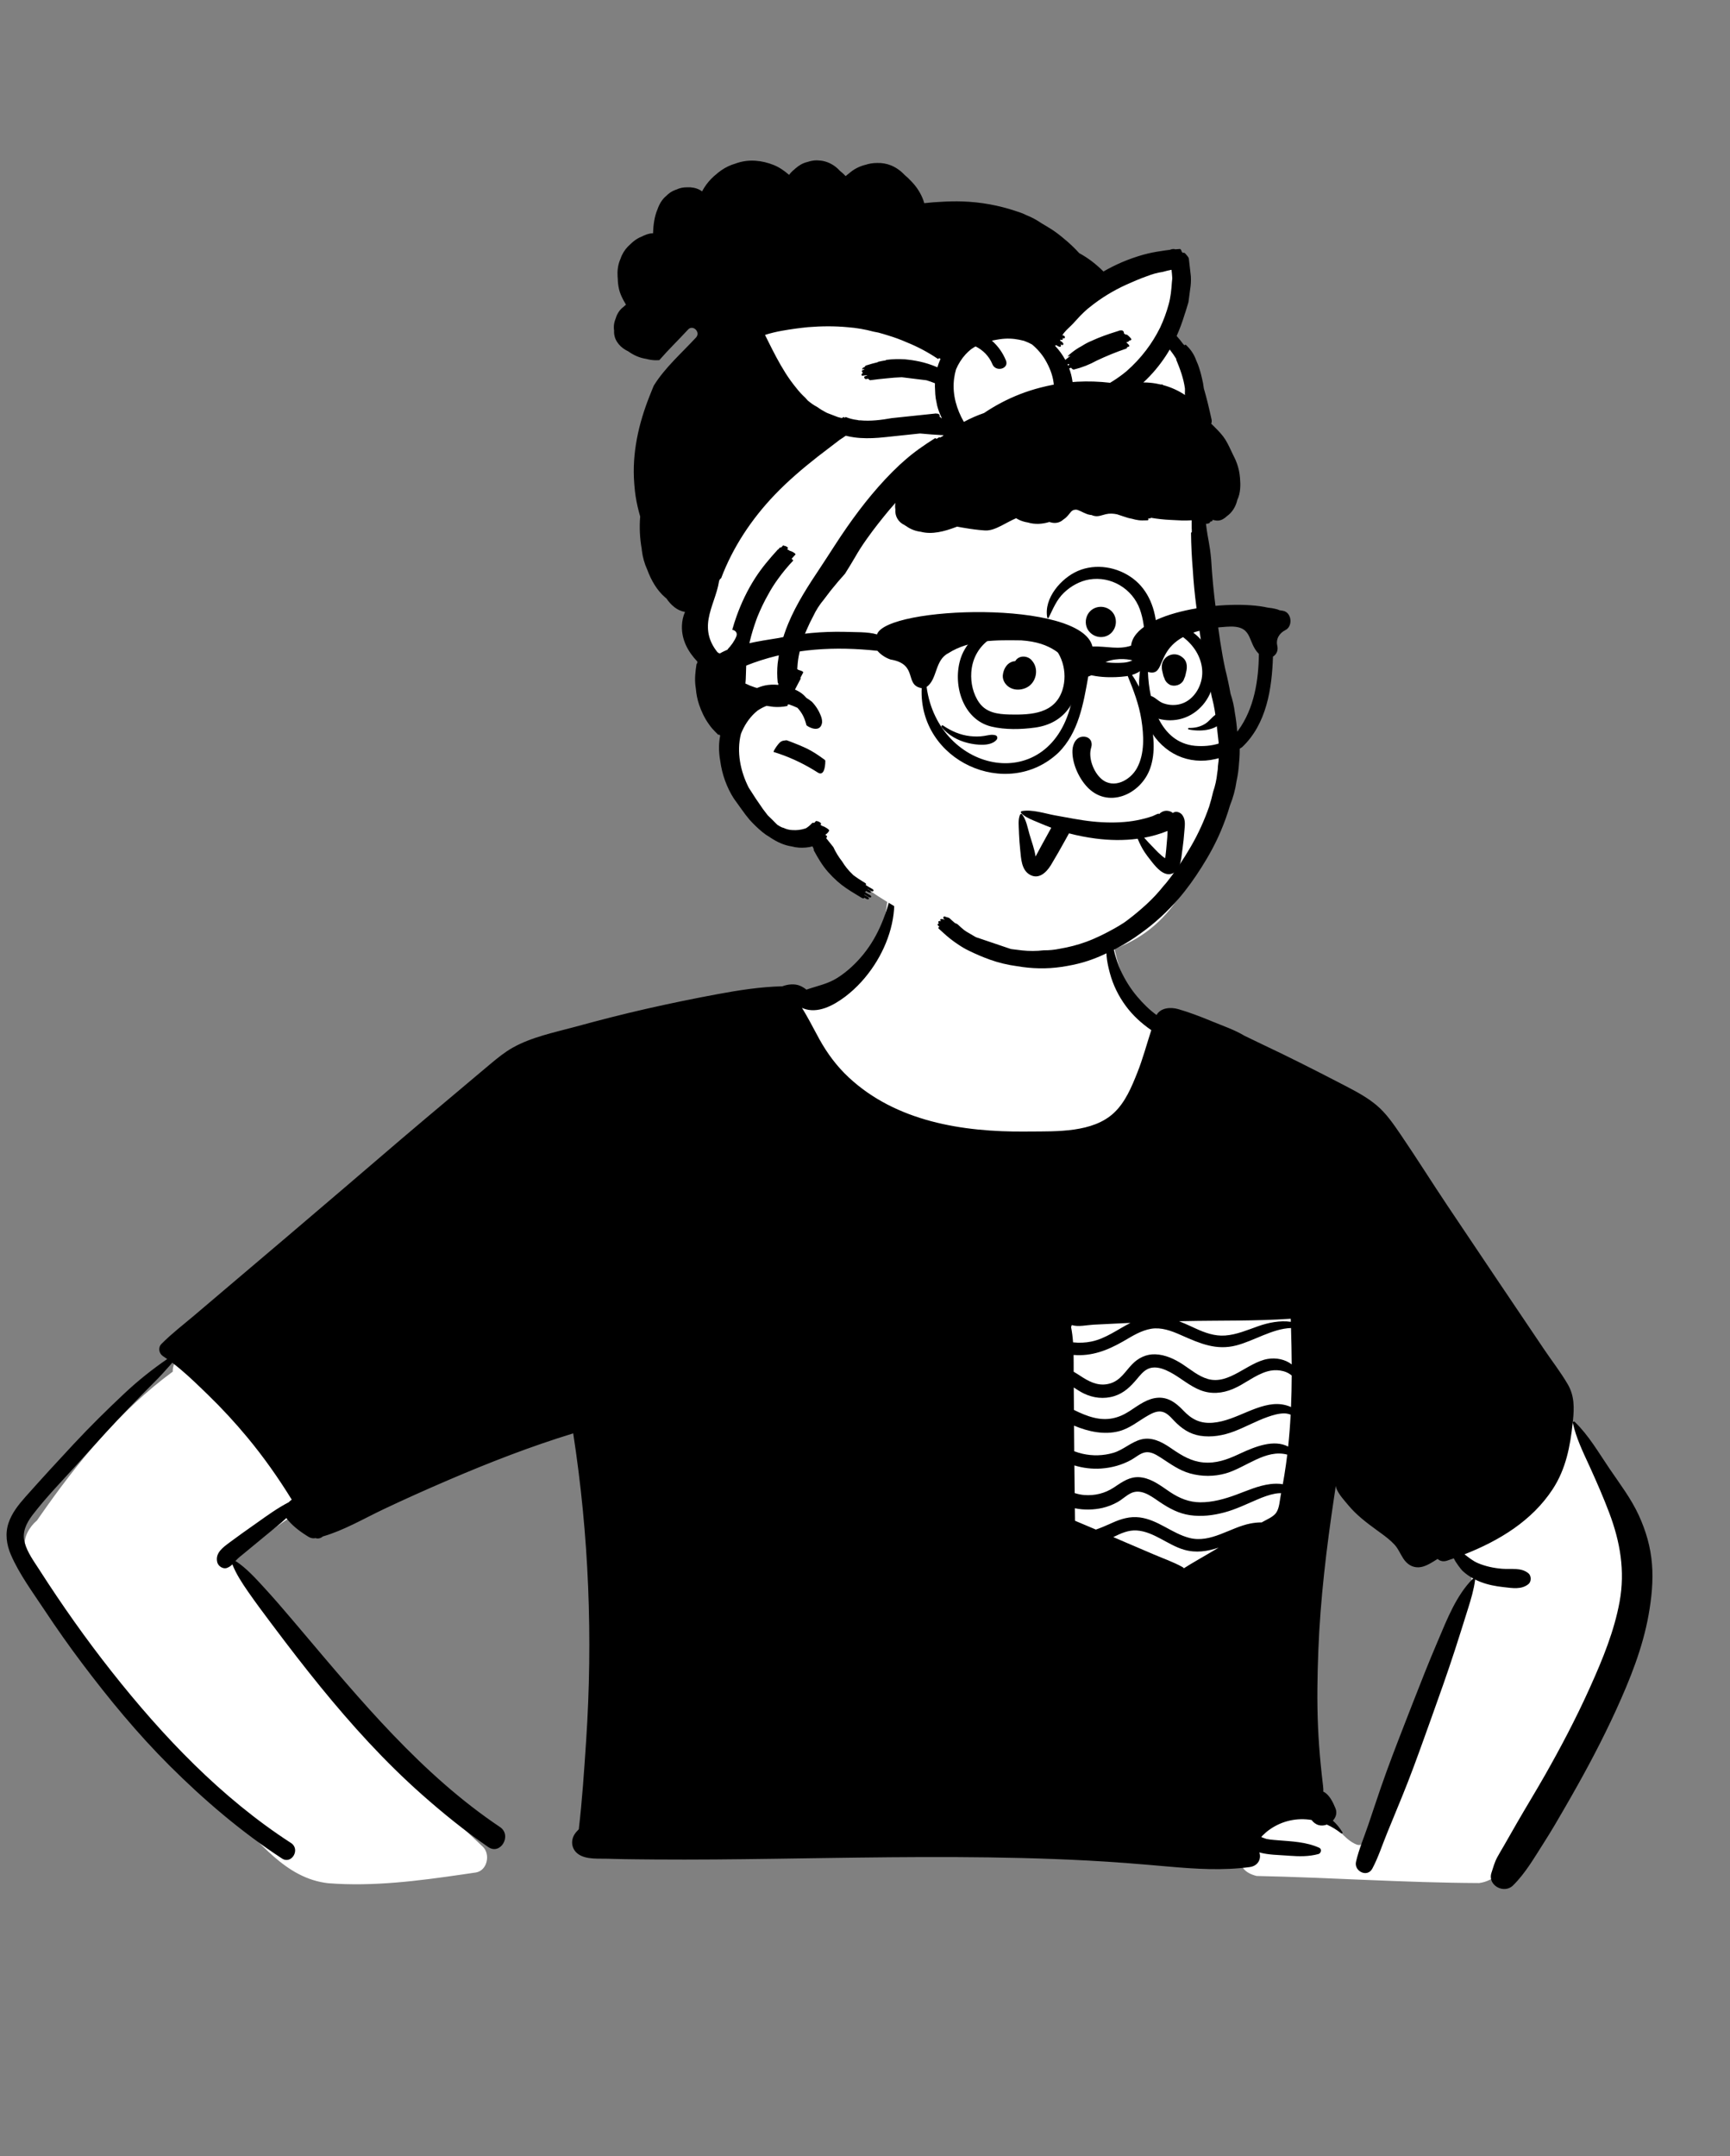 <svg width="260" height="324" viewBox="0 0 260 324" fill="none" xmlns="http://www.w3.org/2000/svg">
<rect x="0" y="0" width="260" height="324" fill="#808080" stroke="none"/>
<path fill-rule="evenodd" clip-rule="evenodd" d="M137.498 128.859C148.834 128.047 164.376 130.295 167.654 143.225C168.671 147.931 170.675 149.996 174.041 153.073C195.406 180.429 120.863 185.028 117.031 158.352C108.958 161.293 100.17 161.916 92.092 164.889C87.711 166.508 83.738 169.062 79.931 171.734C64.408 182.764 49.104 194.109 33.635 205.218C39.621 207.975 51.002 218.503 46.364 225.578C45.284 226.956 43.681 227.906 42.262 228.914L41.514 229.448C39.905 230.601 37.196 232.568 35.698 233.636L35.422 233.837C35.314 233.916 35.192 234.004 35.081 234.083C45.883 249.882 58.525 264.46 72.549 277.475C73.743 278.586 73.254 281.068 71.525 281.358L69.466 281.66C62.819 282.628 56.044 283.5 49.345 282.974C42.821 282.264 38.889 276.486 34.429 272.301C25.522 263.194 17.231 253.479 9.679 243.216L9.521 242.999C7.171 239.786 4.051 236.502 3.823 232.353C3.407 231.106 4.502 229.318 5.555 228.468L5.915 227.949C11.562 219.824 17.954 211.988 25.962 206.103C25.932 205.226 26.337 204.305 27.14 203.724L60.606 179.495C69.241 173.551 77.267 166.564 86.626 161.764C96.197 157.154 106.997 156.973 116.805 153.126C117.012 150.353 122.84 149.645 122.656 150.073C128.804 146.361 131.97 141.943 132.946 137.883C133.922 133.824 132.709 130.121 137.498 128.859ZM220.258 215.845C230.607 200.268 240.47 217.502 244.779 227.89C249.869 242.105 239.328 259.59 232.518 271.845C230.01 275.248 226.711 282.426 222.29 282.947C211.152 282.901 199.999 282.117 188.854 281.883C181.658 280.097 191.754 269.279 198.729 273.23C200.842 274.021 201.897 276.421 203.958 277.191C204.709 277.351 204.76 277.016 205.066 276.269L205.109 276.164C205.654 274.87 206.182 273.569 206.718 272.271C211.255 261.093 216.052 250.013 220.822 238.938C221.84 236.534 220.411 234.553 218.554 233.122C217.131 231.95 211.017 229.091 216.778 230.349C214.559 225.198 217.225 219.97 220.258 215.845ZM194.566 194.522C195.562 194.397 196.842 195.402 196.995 196.375C198.266 204.441 196.85 212.416 195.153 220.306L194.84 221.751C194.214 224.629 193.515 227.564 191.953 230.086C190.359 232.66 187.949 234.601 185.181 235.78C176.302 239.319 165.261 235.819 158.729 229.202C154.551 223.476 158.224 216.284 158.925 210.008C158.263 208.317 158.018 206.362 157.635 204.618L157.588 204.41L156.099 197.906C155.771 196.472 156.816 194.509 158.533 194.706C170.506 196.08 182.608 196.018 194.566 194.522Z" fill="white"/>
<path fill-rule="evenodd" clip-rule="evenodd" d="M236.38 213.807C236.344 213.646 236.536 213.524 236.661 213.644C238.767 215.675 240.255 218.271 241.888 220.676C243.443 222.967 245.135 225.169 246.295 227.697C247.372 230.047 248.067 232.431 248.274 235.014C248.481 237.578 248.213 240.148 247.761 242.673C246.871 247.648 244.97 252.359 242.883 256.935C240.853 261.383 238.56 265.705 236.139 269.948L235.271 271.463C234.212 273.308 233.142 275.148 231.996 276.935C230.57 279.159 229.269 281.454 227.388 283.31C226.053 284.63 223.537 283.31 224.145 281.422C224.409 280.6 224.617 279.826 225.026 279.063C225.337 278.482 225.688 277.918 226.017 277.345C226.676 276.2 227.329 275.05 227.988 273.904C229.372 271.497 230.83 269.134 232.201 266.719C234.58 262.53 236.826 258.262 238.812 253.871L239.045 253.352C240.873 249.285 242.604 245.073 243.407 240.674C244.252 236.039 243.495 231.67 241.85 227.314C240.998 225.061 240.041 222.859 239.046 220.665L238.855 220.246C237.894 218.152 236.875 216.07 236.38 213.807ZM134.095 133.637C134.114 133.555 134.253 133.549 134.266 133.637C134.858 137.573 133.541 141.736 131.397 145.01C130.227 146.798 128.784 148.413 127.083 149.711L126.95 149.811C125.213 151.11 122.866 152.365 120.709 151.522C120.641 151.496 120.578 151.467 120.519 151.433C120.762 151.809 120.986 152.205 121.214 152.6C121.892 153.777 122.5 154.997 123.162 156.184C124.345 158.308 125.754 160.208 127.535 161.872C134.657 168.522 144.657 170.102 154.048 170.026L154.711 170.02C158.836 169.991 164.231 170.202 167.416 167.215C169.127 165.611 170.069 163.33 170.921 161.189C171.758 159.09 172.33 156.924 173.025 154.789C171.574 153.794 170.243 152.579 169.197 151.158C168.107 149.679 167.283 148.014 166.808 146.236L166.737 145.971C166.37 144.553 166 142.678 166.592 141.339C166.66 141.185 166.913 141.195 166.985 141.339C167.304 141.98 167.365 142.702 167.562 143.387C167.79 144.184 168.048 144.976 168.388 145.731C169.045 147.194 169.913 148.584 170.955 149.802C171.815 150.81 172.746 151.735 173.811 152.513C174.439 151.429 175.894 151.283 177.113 151.64C178.747 152.118 180.359 152.731 181.934 153.379L182.249 153.509C183.806 154.155 185.566 154.749 187.024 155.631C187.909 156.053 188.758 156.478 189.557 156.854C193.536 158.724 197.456 160.709 201.359 162.731L202.195 163.165C203.83 164.017 205.45 164.877 206.872 166.065C208.32 167.274 209.443 168.927 210.5 170.476C212.915 174.018 215.19 177.662 217.577 181.223C222.398 188.409 227.219 195.595 232.068 202.764C233.241 204.499 234.563 206.192 235.615 208.001C236.623 209.73 236.596 211.505 236.399 213.435L236.362 213.789C235.986 217.329 235.338 220.728 233.353 223.764C230.228 228.536 225.305 231.507 220.098 233.553C220.734 234.027 221.331 234.538 222.09 234.864C223.256 235.363 224.5 235.621 225.762 235.724C227.108 235.832 228.624 235.496 229.715 236.411C230.152 236.776 230.165 237.656 229.715 238.021C228.667 238.877 227.312 238.632 226.035 238.488L225.958 238.48C224.773 238.349 223.605 238.129 222.491 237.694C222.217 237.586 221.944 237.465 221.68 237.332C221.689 237.356 221.693 237.383 221.689 237.413C221.498 238.869 221.086 240.246 220.651 241.637L220.374 242.519C219.812 244.32 219.246 246.116 218.663 247.912C217.554 251.332 216.345 254.72 215.132 258.103L214.085 261.023C213.01 264.018 211.921 267.009 210.717 269.954C209.974 271.772 209.226 273.589 208.48 275.405C207.751 277.178 207.145 279.093 206.241 280.782C205.497 282.172 203.469 281.177 203.794 279.748C204.221 277.874 205.026 276.014 205.641 274.19C206.266 272.338 206.879 270.485 207.515 268.637C208.62 265.428 209.845 262.262 211.077 259.099L212.297 255.963C213.494 252.891 214.705 249.821 215.999 246.788L216.141 246.456C217.485 243.284 218.874 239.717 221.317 237.259C221.348 237.225 221.393 237.208 221.437 237.203C220.837 236.878 220.275 236.483 219.781 236.016L219.757 235.991C219.561 235.784 218.754 234.764 218.494 234.154C218.156 234.274 217.818 234.39 217.48 234.504C216.891 234.703 216.403 234.559 216.058 234.244L215.402 234.651C214.701 235.079 213.947 235.485 213.172 235.506C212.196 235.532 211.429 234.993 210.908 234.198C210.439 233.488 210.16 232.721 209.566 232.084C208.982 231.459 208.307 230.931 207.616 230.428L206.802 229.835C205.31 228.745 203.863 227.644 202.662 226.205C202.058 225.478 201.248 224.615 200.881 223.742C200.809 223.574 200.765 223.415 200.756 223.261C200.676 223.806 200.593 224.353 200.511 224.899C199.358 232.573 198.426 240.3 198.128 248.06C197.982 251.888 197.917 255.72 198.088 259.549C198.172 261.462 198.312 263.373 198.504 265.279C198.599 266.234 198.698 267.188 198.815 268.139L198.841 268.359C198.875 268.65 198.897 268.932 198.872 269.2C199.801 269.658 200.336 270.817 200.708 271.721C200.991 272.41 200.771 273.08 200.315 273.564C200.86 274.061 201.346 274.644 201.753 275.312C201.836 275.447 201.658 275.553 201.553 275.468C200.883 274.936 200.162 274.498 199.41 274.162C199.015 274.312 198.584 274.352 198.187 274.243C197.756 274.124 197.384 273.837 197.116 273.471C194.98 273.12 192.76 273.549 190.837 274.887C190.438 275.166 190.077 275.481 189.732 275.823C189.673 275.883 189.612 275.959 189.55 276.033L189.97 276.194C190.144 276.26 190.286 276.311 190.341 276.322C190.707 276.397 191.079 276.437 191.45 276.469L192.008 276.515C194.148 276.692 196.281 276.751 198.272 277.647C198.69 277.835 198.544 278.48 198.149 278.588C196.696 278.982 195.254 278.952 193.774 278.846L193.457 278.822C192.081 278.717 190.605 278.723 189.263 278.343C189.584 279.222 189.147 280.37 187.805 280.549C183.777 281.086 179.722 280.833 175.689 280.477C171.616 280.118 167.545 279.778 163.461 279.565C150.251 278.869 137.021 279.003 123.8 279.192L116.328 279.3C110.369 279.384 104.41 279.449 98.451 279.404L95.662 279.378C94.484 279.366 93.305 279.352 92.127 279.317L91.421 279.294C90.018 279.243 88.161 279.454 86.942 278.624C85.936 277.939 85.713 276.684 86.319 275.671C86.494 275.38 86.735 275.12 86.986 274.866C87.502 270.46 87.791 266.032 88.087 261.606C89.114 246.118 88.514 230.711 86.146 215.379C79.791 217.322 73.533 219.759 67.436 222.373C64.138 223.787 60.857 225.254 57.614 226.792C54.654 228.198 51.681 229.954 48.519 230.867C48.231 231.122 47.829 231.244 47.473 231.131L47.426 231.114H47.424C47.099 231.19 46.738 231.144 46.383 230.931C46.311 230.887 46.239 230.843 46.167 230.798L46.06 230.73C44.946 230.028 43.827 229.164 43.038 228.107C42.081 228.995 41.053 229.808 40.041 230.632C38.942 231.529 37.848 232.429 36.762 233.338C36.331 233.699 35.855 234.044 35.475 234.46L35.42 234.521C35.411 234.531 35.403 234.541 35.395 234.551C37.041 235.616 38.481 237.233 39.772 238.638C41.158 240.147 42.497 241.703 43.824 243.266L45.109 244.782C54.195 255.515 63.373 266.637 75.136 274.526C76.996 275.773 75.223 278.81 73.376 277.535C69.882 275.128 66.576 272.454 63.401 269.641C57.836 264.715 52.829 259.188 48.141 253.429C45.768 250.514 43.465 247.528 41.209 244.522L40.443 243.503C39.423 242.143 38.407 240.779 37.436 239.385L37.232 239.092C36.38 237.862 35.473 236.479 34.924 235.062C34.712 235.276 34.474 235.455 34.125 235.591C33.529 235.823 32.798 235.335 32.653 234.754C32.298 233.344 33.523 232.505 34.52 231.757C35.731 230.852 36.965 229.979 38.2 229.111L38.642 228.799C40.188 227.702 41.741 226.577 43.425 225.71C43.476 225.643 43.537 225.579 43.607 225.524C43.687 225.461 43.765 225.399 43.846 225.338C41.834 222.075 39.629 218.938 37.167 215.975C35.317 213.746 33.352 211.617 31.273 209.601L30.339 208.696C28.927 207.332 27.458 205.947 25.89 204.761L25.399 205.318C24.744 206.059 24.082 206.795 23.382 207.492C22.005 208.861 20.646 210.259 19.294 211.655C17.049 213.98 14.879 216.375 12.717 218.774L11.636 219.974C9.384 222.474 6.971 224.928 4.924 227.599L4.821 227.735C3.928 228.934 3.292 230.261 3.707 231.784C4.108 233.253 5.06 234.555 5.882 235.823L5.963 235.95C9.316 241.175 12.908 246.266 16.755 251.138C24.46 260.896 33.248 270.144 43.736 276.929C45.189 277.869 43.831 280.207 42.375 279.256C36.251 275.251 30.624 270.441 25.448 265.275C20.697 260.534 16.391 255.314 12.356 249.956C10.389 247.342 8.505 244.673 6.698 241.944C4.947 239.296 2.921 236.572 1.651 233.651C0.986 232.114 0.741 230.451 1.286 228.832C1.786 227.344 2.774 226.108 3.803 224.946L3.899 224.837C6.263 222.181 8.669 219.556 11.097 216.956C13.533 214.348 16.081 211.833 18.681 209.392C20.724 207.471 22.854 205.777 25.131 204.209C24.927 204.064 24.722 203.924 24.512 203.789C23.877 203.375 23.716 202.489 24.274 201.927C25.797 200.388 27.553 199.05 29.205 197.649C30.758 196.332 32.31 195.014 33.863 193.695C37.024 191.015 40.184 188.333 43.345 185.651C49.022 180.834 54.667 175.984 60.324 171.146C62.684 169.129 65.065 167.138 67.44 165.14L71.659 161.588L73.723 159.854C74.781 158.968 75.861 158.092 77.063 157.417C79.892 155.827 83.294 155.139 86.411 154.296L86.619 154.24C90.115 153.283 93.631 152.382 97.165 151.579C100.704 150.776 104.258 150.045 107.826 149.383C111.033 148.787 114.316 148.276 117.586 148.2C118.398 147.891 119.416 147.783 120.215 148.113C120.544 148.25 120.889 148.451 121.195 148.705C122.794 148.142 124.372 147.874 125.866 146.923C127.358 145.974 128.678 144.727 129.789 143.353C132.086 140.509 133.288 137.148 134.095 133.637ZM170.858 229.969C169.59 229.88 168.449 230.404 167.317 230.962C167.955 231.239 168.593 231.514 169.231 231.786L173.477 233.6C174.88 234.198 176.365 234.718 177.698 235.455C177.794 235.508 177.87 235.572 177.927 235.646C179.313 234.758 180.779 233.966 182.184 233.122C182.505 232.93 182.828 232.738 183.151 232.545C181.478 233.105 179.763 233.386 177.946 232.86C175.522 232.161 173.418 230.149 170.858 229.969ZM174.331 225.717L174.103 225.562C172.874 224.718 171.406 223.633 169.913 224.391C169.21 224.749 168.633 225.326 167.94 225.71C167.243 226.099 166.476 226.397 165.698 226.577C164.408 226.875 162.929 226.919 161.541 226.631L161.562 228.508C162.612 228.942 163.655 229.386 164.699 229.834C165.377 229.602 166.029 229.324 166.715 229.018L167.177 228.811C168.498 228.217 169.831 227.82 171.291 228.008C174.039 228.361 176.116 230.404 178.744 231.085C181.966 231.922 184.873 229.517 187.917 228.923C188.419 228.824 188.937 228.766 189.451 228.757L189.622 228.756L189.698 228.711C190.353 228.327 191.334 227.959 191.79 227.312C192.286 226.611 192.329 225.435 192.491 224.611C192.508 224.529 192.525 224.444 192.54 224.362C192.253 224.362 191.961 224.376 191.665 224.432C190.736 224.603 189.861 224.932 188.995 225.3C187.358 225.996 185.756 226.788 184.032 227.251C182.344 227.705 180.58 227.921 178.841 227.669C177.145 227.424 175.736 226.659 174.331 225.717ZM174.595 219.118L174.341 218.954C173.669 218.525 172.899 218.081 172.076 218.239C171.341 218.381 170.71 218.966 170.069 219.327C168.664 220.12 167.088 220.553 165.481 220.663C164.143 220.754 162.755 220.591 161.469 220.194L161.513 224.349C161.984 224.499 162.472 224.607 162.986 224.645C164.545 224.761 166.066 224.387 167.374 223.527L168.035 223.088C169.167 222.343 170.23 221.753 171.728 222.024C173.211 222.295 174.455 223.246 175.668 224.074L175.867 224.208C177.259 225.128 178.671 225.721 180.379 225.736C182.224 225.75 184.047 225.237 185.764 224.605C187.469 223.979 189.09 223.229 190.913 222.999C191.471 222.929 192.151 222.908 192.791 223.018C192.876 222.546 192.956 222.077 193.032 221.606C193.197 220.593 193.338 219.583 193.461 218.571C190.226 217.7 187.239 220.517 184.235 221.386C182.492 221.889 180.595 221.883 178.852 221.397C177.239 220.946 175.971 220.012 174.595 219.118ZM174.603 212.12C173.912 211.987 173.23 212.306 172.643 212.634C171.145 213.465 169.852 214.621 168.155 215.058C165.973 215.62 163.586 215.136 161.418 214.217C161.427 215.5 161.437 216.783 161.448 218.066C161.855 218.22 162.274 218.345 162.701 218.444C164.217 218.79 165.825 218.744 167.319 218.306C168.842 217.86 170.01 216.656 171.538 216.28C173.1 215.894 174.572 216.645 175.831 217.498L176.21 217.757C177.648 218.733 179.044 219.582 180.844 219.748C182.748 219.923 184.402 219.327 186.103 218.537L186.499 218.354C188.652 217.364 191.447 216.238 193.596 217.364C193.765 215.766 193.888 214.168 193.97 212.568C193.674 212.458 193.368 212.378 193.015 212.376C192.172 212.372 191.287 212.638 190.501 212.915C188.784 213.522 187.184 214.426 185.484 215.075C183.872 215.692 182.086 216.013 180.367 215.737C178.774 215.481 177.578 214.648 176.477 213.507L176.317 213.338C175.835 212.824 175.318 212.259 174.603 212.12ZM175.865 206.188C175.068 205.767 174.099 205.376 173.177 205.499C172.299 205.615 171.713 206.211 171.172 206.849L170.879 207.198C169.91 208.344 168.957 209.307 167.465 209.779C165.918 210.265 164.279 210.074 162.84 209.362C162.329 209.109 161.853 208.794 161.376 208.483L161.401 211.854C162.356 212.329 163.328 212.759 164.395 213.019C166.364 213.498 168.037 213.143 169.721 212.057L169.898 211.942C171.166 211.109 172.466 210.117 174.033 210.024C175.562 209.932 176.709 210.78 177.716 211.818L177.834 211.941C179.104 213.28 180.386 213.934 182.275 213.779C184.106 213.63 185.819 212.821 187.497 212.124L187.649 212.061C189.183 211.431 190.951 210.782 192.635 211.023C193.039 211.08 193.561 211.205 194.025 211.423C194.093 209.846 194.125 208.267 194.131 206.687C193.174 205.856 191.684 205.719 190.487 206.059C188.611 206.591 187.075 207.965 185.283 208.711C183.694 209.373 182.038 209.521 180.418 208.895C178.744 208.248 177.432 207.016 175.865 206.188ZM194.025 199.547C191.222 199.644 188.479 201.468 185.803 202.164C182.812 202.94 180.372 201.882 177.708 200.707L177.364 200.556C175.998 199.955 174.529 199.416 173.014 199.661C171.538 199.902 170.232 200.72 168.962 201.46L168.719 201.6C166.406 202.917 164.051 203.819 161.35 203.594C161.365 204.442 161.359 205.287 161.361 206.116C161.805 206.37 162.231 206.657 162.637 206.919L162.783 207.011C164.07 207.817 165.397 208.346 166.932 207.849C168.415 207.367 169.112 206.076 170.131 205.013C171.067 204.036 172.288 203.443 173.657 203.499C175.129 203.558 176.522 204.207 177.738 205C178.955 205.793 180.132 206.817 181.556 207.215C184.75 208.102 187.486 204.723 190.507 204.197C191.775 203.975 193.174 204.256 194.131 205.021C194.12 203.199 194.08 201.373 194.025 199.547ZM169.894 198.782C169.499 198.797 169.104 198.814 168.709 198.831C167.247 198.894 165.785 198.966 164.323 199.048C163.311 199.103 162.067 199.414 161.074 199.105C161.049 199.207 161.015 199.304 160.97 199.399C161.12 200.147 161.213 200.921 161.27 201.703C162.187 201.802 163.119 201.768 164.023 201.58C166.193 201.13 167.955 199.761 169.894 198.782ZM193.983 198.154C188.644 198.522 183.265 198.396 177.917 198.511L177.276 198.526C177.25 198.526 177.225 198.529 177.2 198.529C177.813 198.766 178.421 199.038 179.028 199.316L179.633 199.594C181.066 200.253 182.524 200.792 184.127 200.676C185.845 200.551 187.463 199.849 189.069 199.283C190.6 198.742 192.364 198.378 193.998 198.615C193.993 198.461 193.989 198.309 193.983 198.154Z" fill="black"/>
<path fill-rule="evenodd" clip-rule="evenodd" d="M124.035 43.648C137.348 42.921 149.143 39.179 158.514 47.554C158.514 47.554 173.674 36.228 176.204 40.541C177.898 43.432 175.548 47.312 176.178 50.879C180.288 57.887 180.055 69.75 180.288 72.53C180.873 79.537 184.562 105.904 184.562 112.166C184.562 115.362 181.928 123.732 180.288 128.39C176.637 138.758 169.667 144.042 158.237 144.042C146.807 144.042 128.152 134.485 122.169 126C121.644 125.257 118.253 127.426 114.707 123.663C110.864 119.586 108.733 111.81 108.733 107.175C108.733 101.293 104.933 97.214 105.375 89.685C106.362 72.87 109.79 44.426 124.035 43.648Z" fill="white"/>
<path fill-rule="evenodd" clip-rule="evenodd" d="M122.547 24.098C122.721 24.088 122.896 24.096 123.071 24.113C123.263 24.122 123.456 24.141 123.648 24.179C124.626 24.367 125.499 24.885 126.175 25.614C126.194 25.633 126.209 25.654 126.225 25.673C126.542 25.912 126.836 26.183 127.1 26.47C127.147 26.425 127.191 26.381 127.24 26.337C127.379 26.214 127.525 26.098 127.677 25.988C128.313 25.442 129.06 25.045 129.863 24.819L129.973 24.79C129.994 24.783 130.016 24.779 130.037 24.775C130.607 24.585 131.207 24.488 131.811 24.489C132.534 24.466 133.259 24.585 133.935 24.863C134.735 25.195 135.432 25.72 136.018 26.349C136.402 26.662 136.738 27.007 137.093 27.385C137.826 28.169 138.405 29.086 138.771 30.097C138.821 30.238 138.866 30.384 138.906 30.53C139.799 30.426 140.697 30.352 141.595 30.316C142.603 30.255 143.611 30.234 144.621 30.268C147.403 30.359 150.124 30.849 152.759 31.747C153.287 31.904 153.8 32.102 154.294 32.347C155.07 32.656 155.803 33.049 156.494 33.525L157.082 33.874C157.378 34.05 157.673 34.228 157.96 34.41C158.642 34.848 159.289 35.338 159.902 35.866C160.548 36.389 161.159 36.957 161.74 37.553C161.897 37.714 162.05 37.878 162.2 38.042C163.539 38.765 164.729 39.691 165.838 40.795C166.718 40.288 167.629 39.829 168.57 39.421C169.54 39.001 170.771 38.567 171.787 38.282C172.7 38.027 173.602 37.851 174.517 37.722C174.933 37.65 175.352 37.593 175.772 37.544L175.755 37.551C176.051 37.519 176.344 37.492 176.642 37.466L176.634 37.464C176.761 37.454 176.89 37.443 177.016 37.435L177.325 37.41C177.418 37.401 177.553 37.618 177.561 37.695L177.572 37.773C177.642 37.851 177.705 37.938 177.749 37.991C177.804 37.986 177.859 37.982 177.914 37.98C178.079 37.965 178.269 38.259 178.366 38.371L178.454 38.474C178.554 38.595 178.654 38.733 178.671 38.885C178.778 39.762 178.88 40.641 178.973 41.52C179.009 42.186 178.973 42.845 178.863 43.498C178.78 44.132 178.696 44.766 178.611 45.398C178.476 45.842 178.343 46.286 178.21 46.73C178.157 46.899 178.098 47.066 178.041 47.233C177.703 48.348 177.307 49.433 176.835 50.485C177.179 50.866 177.5 51.261 177.799 51.669C177.87 51.742 177.942 51.815 178.009 51.891C178.028 51.862 178.056 51.834 178.085 51.819C178.187 51.775 178.261 51.828 178.324 51.914C178.99 52.55 179.473 53.292 179.773 54.14L179.96 54.582C179.991 54.656 180.022 54.73 180.052 54.803C180.291 55.446 180.475 56.105 180.627 56.773C180.763 57.299 180.861 57.831 180.923 58.37C181.38 59.902 181.741 61.471 182.081 63.018C182.135 63.261 182.109 63.478 182.031 63.664L182.23 63.858L182.57 64.196C183.142 64.766 183.724 65.365 184.149 66.043C184.588 66.747 184.911 67.499 185.271 68.246L185.348 68.404L185.506 68.722C185.677 69.069 185.759 69.261 185.911 69.68C186.162 70.38 186.297 71.084 186.361 71.826C186.454 72.906 186.441 74.083 185.968 75.087C185.966 75.095 185.961 75.102 185.957 75.108C185.742 76.078 185.209 76.978 184.4 77.553C184.227 77.716 184.041 77.862 183.842 77.978C183.366 78.258 182.928 78.283 182.408 78.153L182.342 78.136C182.277 78.12 182.218 78.105 182.161 78.092C182.245 78.162 182.287 78.244 182.161 78.303C182.038 78.363 181.928 78.396 181.825 78.409C181.869 78.466 181.873 78.527 181.78 78.578C181.578 78.686 181.413 78.72 181.244 78.69L181.279 78.984C181.556 81.207 181.804 81.647 182.021 84.035C182.165 86.481 182.393 88.919 182.708 91.348L182.816 92.231C183.164 95.028 183.555 97.845 184.153 100.597C184.455 101.799 184.715 103.01 184.935 104.23C185.245 105.158 185.463 106.107 185.583 107.075C185.759 108.059 185.879 109.053 185.949 110.055C186.192 110.695 186.31 111.346 186.304 112.01C186.335 112.901 186.306 113.791 186.211 114.677C186.158 115.598 186.031 116.511 185.83 117.416C185.651 118.657 185.323 119.855 184.854 121.018C184.478 122.315 184.018 123.588 183.494 124.832C182.68 126.76 181.698 128.55 180.58 130.315C179.532 131.969 178.409 133.563 177.124 135.045C175.463 136.959 173.571 138.714 171.496 140.193C170.313 141.068 169.064 141.854 167.759 142.527C166.161 143.351 164.539 144.093 162.809 144.593C161.729 144.906 160.63 145.122 159.519 145.287C157.337 145.61 155.076 145.561 152.881 145.183C151.466 144.993 150.073 144.663 148.757 144.192C147.675 143.803 146.644 143.357 145.613 142.854C145.083 142.598 144.572 142.302 144.082 141.971C143.258 141.436 142.487 140.832 141.768 140.164C141.534 139.963 141.306 139.758 141.082 139.542C140.974 139.447 141.033 139.305 141.158 139.272L141.196 139.267C141.147 139.223 141.097 139.179 141.048 139.132C141.037 139.124 141.029 139.113 141.021 139.103C140.997 139.081 140.972 139.06 140.951 139.039C140.868 138.967 140.951 138.807 141.023 138.769C141.05 138.754 141.086 138.752 141.126 138.756C141.118 138.747 141.111 138.741 141.103 138.735C141.094 138.728 141.092 138.712 141.094 138.695L141.063 138.669C140.955 138.574 141.01 138.435 141.137 138.399C141.199 138.38 141.301 138.39 141.407 138.413L141.447 138.422L141.375 138.354C141.249 138.244 141.289 138.122 141.445 138.084C141.562 138.091 141.677 138.107 141.791 138.135L141.876 138.158C141.918 138.168 141.959 138.181 142.001 138.194C141.929 138.128 141.857 138.065 141.787 137.999C141.718 137.938 141.792 137.763 141.855 137.727C141.942 137.678 142.111 137.746 142.189 137.803C142.381 137.824 142.635 137.908 142.728 137.989C142.983 138.234 143.247 138.468 143.516 138.697C143.678 138.747 143.832 138.815 143.951 138.917C144.255 139.208 144.572 139.483 144.895 139.749L145.141 139.919C145.182 139.947 145.223 139.974 145.265 140.001C145.73 140.273 146.194 140.544 146.657 140.817C148.354 141.391 150.05 141.967 151.744 142.539L151.968 142.607L153.614 142.81C154.696 142.924 155.78 142.918 156.861 142.793C157.673 142.803 158.478 142.723 159.27 142.558C160.616 142.33 161.936 141.994 163.221 141.525C164.699 140.986 166.109 140.276 167.484 139.511C167.978 139.234 168.464 138.94 168.942 138.629C169.096 138.519 169.25 138.407 169.404 138.293C170.421 137.53 171.392 136.716 172.328 135.856C172.768 135.453 173.19 135.032 173.598 134.597C173.657 134.533 173.714 134.472 173.771 134.408C174.162 133.982 174.54 133.54 174.902 133.083L175.246 132.695C176.636 130.964 177.872 129.102 178.983 127.185C180.086 125.284 180.994 123.285 181.717 121.216C181.949 120.478 182.152 119.73 182.321 118.974C182.634 118.065 182.839 117.133 182.934 116.182C182.966 115.996 182.991 115.81 183.016 115.624L183.031 115.33C183.033 115.282 183.035 115.233 183.035 115.184C183.078 114.888 183.113 114.592 183.141 114.296C183.158 113.999 183.168 113.7 183.171 113.402L183.147 111.574C183.141 111.517 183.135 111.458 183.13 111.399L183.084 110.995C182.982 110.162 182.904 109.328 182.803 108.495C182.803 108.491 182.803 108.484 182.801 108.478C182.763 108.167 182.723 107.854 182.676 107.542C182.653 107.356 182.623 107.17 182.596 106.984L182.543 106.658C182.445 106.092 182.326 105.531 182.182 104.975L182.118 104.737L181.751 102.888L181.337 101.068C181.068 99.849 180.844 98.621 180.667 97.382C180.346 95.408 180.071 93.432 179.832 91.447C179.82 91.352 179.807 91.255 179.797 91.16C179.554 89.319 179.378 87.472 179.264 85.618C179.11 83.792 179.021 81.962 178.998 80.13C178.996 80.047 179.051 79.98 179.116 79.941L179.11 79.589C179.103 79.277 179.097 79.651 179.094 79.296L179.09 78.319C179.091 78.237 179.091 78.181 179.093 78.177C177.964 78.255 177.205 78.191 176.115 78.133L175.93 78.124C174.931 78.078 173.938 77.968 172.952 77.802C172.947 77.853 172.913 77.889 172.856 77.9C172.755 77.904 172.66 77.904 172.563 77.906L172.599 78.043C172.601 78.113 172.569 78.158 172.502 78.177L172.22 78.189C171.843 78.205 171.466 78.213 171.092 78.162C170.756 78.118 170.429 78.039 170.104 77.946C169.903 77.912 169.698 77.866 169.489 77.807C168.952 77.653 168.42 77.445 167.881 77.281C167.332 77.164 166.774 77.126 166.191 77.266C165.574 77.412 165.052 77.676 164.406 77.515C164.277 77.484 164.152 77.435 164.028 77.384L163.912 77.376C163.893 77.374 163.873 77.372 163.852 77.369C163.178 77.272 162.578 76.845 161.936 76.617C161.712 76.562 161.489 76.576 161.272 76.667L161.218 76.691L161.004 76.85C160.918 76.951 160.833 77.053 160.749 77.156L160.624 77.31C160.394 77.595 160.149 77.851 159.851 78.037C159.492 78.369 159.065 78.563 158.556 78.576C158.266 78.585 157.979 78.523 157.7 78.435C156.648 78.76 155.522 78.826 154.472 78.509C154.056 78.445 153.648 78.333 153.257 78.158C153.073 78.075 152.89 77.978 152.712 77.87C151.971 78.183 151.269 78.599 150.553 78.959L150.392 79.04C149.66 79.404 148.85 79.76 148.022 79.707C146.978 79.639 145.954 79.5 144.931 79.324C144.923 79.324 144.912 79.322 144.904 79.32L144.763 79.297L144.251 79.207L143.839 79.13L143.628 79.211C141.935 79.852 140.079 80.352 138.378 79.903C137.636 79.813 136.941 79.563 136.313 79.138C136.292 79.123 136.271 79.109 136.25 79.092C136.151 79.041 136.058 78.984 135.975 78.923L135.958 78.909L135.942 78.895L135.933 78.891C135.006 78.464 134.473 77.555 134.566 76.537C134.509 76.213 134.511 75.896 134.575 75.558C134.273 75.915 133.964 76.268 133.652 76.619C132.508 77.997 131.388 79.402 130.351 80.865L130.113 81.203C129.542 82.008 129.012 82.841 128.522 83.699C128.025 84.547 127.516 85.386 126.99 86.215C126.306 86.971 125.645 87.745 125.008 88.538L124.736 88.879L123.819 90.086C123.171 90.856 122.632 91.697 122.207 92.61C121.859 93.259 121.537 93.92 121.248 94.599C121.155 94.803 121.066 95.011 120.98 95.218C120.682 96.027 120.43 96.852 120.234 97.703C120.076 98.32 119.963 98.944 119.895 99.578L119.875 99.79C119.849 100.039 119.83 100.288 119.82 100.537C119.881 100.574 119.932 100.609 119.97 100.645L120.124 100.7L120.249 100.737C120.443 100.798 120.779 100.922 120.699 101.076L120.291 101.854C120.333 101.899 120.352 101.945 120.325 101.996C120.052 102.518 119.778 103.04 119.503 103.562C119.494 103.581 119.48 103.596 119.465 103.606C119.699 103.714 119.928 103.832 120.145 103.961C120.57 104.215 120.882 104.509 121.172 104.851C121.476 105.033 121.763 105.232 122.034 105.46C122.368 105.811 122.659 106.196 122.906 106.612C123.135 107.005 123.321 107.415 123.464 107.844C123.528 108.07 123.557 108.305 123.555 108.543C123.299 110.349 121.235 109.112 121.195 108.953C120.912 107.863 120.587 107.174 119.856 106.362L119.837 106.35C119.414 106.164 118.996 105.98 118.559 105.836C118.493 105.849 118.425 105.857 118.358 105.868C118.434 105.976 118.396 106.081 118.242 106.1C117.576 106.231 116.904 106.267 116.228 106.21L115.202 106.064C114.776 106.228 114.369 106.438 113.985 106.688L113.858 106.772L113.835 106.789C112.844 107.586 112.079 108.645 111.555 109.799C111.509 109.902 111.464 110.005 111.421 110.11L111.359 110.268L111.354 110.276C110.67 112.967 111.28 115.922 112.531 118.363C113.213 119.455 113.925 120.527 114.669 121.577L115.392 122.522C115.818 122.924 116.237 123.336 116.644 123.759C116.708 123.822 116.775 123.885 116.843 123.947C117.059 124.088 117.278 124.213 117.502 124.319C117.589 124.348 117.678 124.376 117.766 124.399C118.197 124.606 118.649 124.716 119.125 124.729C119.753 124.77 120.362 124.697 120.951 124.51L121.068 124.471L121.155 124.439C121.476 124.234 121.774 123.978 122.057 123.678C122.121 123.613 122.239 123.613 122.374 123.649C122.448 123.573 122.522 123.492 122.592 123.406C122.64 123.353 122.716 123.351 122.775 123.391C122.976 123.368 123.519 123.676 123.378 123.839C123.354 123.877 123.325 123.911 123.299 123.947C123.394 123.995 123.49 124.05 123.574 124.107C124.018 124.231 124.673 124.673 124.62 124.807L124.613 124.817C124.511 125.012 124.377 125.175 124.213 125.304L124.157 125.346L124.032 125.432C124.208 125.543 124.356 125.669 124.282 125.758C124.248 125.823 124.212 125.887 124.17 125.944C124.529 126.388 124.886 126.836 125.241 127.284C125.596 128.053 126.035 128.772 126.559 129.438C126.997 130.16 127.523 130.809 128.137 131.388C128.188 131.439 128.241 131.488 128.292 131.536C128.745 131.871 129.218 132.185 129.712 132.486L129.925 132.614C130.037 132.682 130.225 132.766 130.136 132.929C130.125 132.95 130.113 132.967 130.098 132.98C130.409 133.183 130.73 133.375 131.061 133.553L131.093 133.572C131.218 133.652 131.388 133.797 131.209 133.916C131.057 134.017 130.654 133.743 130.463 133.616C130.428 133.616 130.385 133.606 130.343 133.593C130.406 133.627 130.469 133.663 130.532 133.699L130.628 133.751C130.702 133.796 131.066 134.036 130.812 134.138C130.687 134.148 130.573 134.117 130.468 134.045C130.343 133.984 130.221 133.918 130.1 133.85C130.142 133.916 130.142 133.982 130.037 134.024C130.001 134.026 129.965 134.024 129.929 134.02C130.178 134.178 130.434 134.326 130.698 134.466L130.741 134.492C130.852 134.565 131.03 134.702 130.901 134.821C130.755 134.952 130.354 134.673 130.25 134.609L129.942 134.425C129.918 134.436 129.893 134.44 129.866 134.442C129.959 134.5 130.045 134.561 130.14 134.616L130.27 134.686C130.432 134.776 130.661 134.923 130.578 135.07C130.495 135.216 130.248 135.096 130.089 135.001L129.918 134.895C129.91 134.891 129.903 134.886 129.895 134.882L129.889 134.907C129.887 134.911 129.885 134.916 129.882 134.92C129.803 135.058 129.604 134.967 129.467 134.888L129.356 134.821C129.169 134.708 128.984 134.596 128.799 134.483L128.524 134.314H128.52C127.567 133.741 126.686 133.17 125.856 132.435C125.359 131.995 124.897 131.53 124.457 131.033C123.574 130.038 122.917 128.899 122.283 127.736C122.273 127.717 122.287 127.668 122.313 127.616C122.243 127.472 122.175 127.326 122.108 127.176C121.457 127.358 120.73 127.411 120.061 127.366C119.702 127.343 119.347 127.28 118.994 127.185C117.868 127.028 116.782 126.515 115.844 125.899C115.785 125.861 115.732 125.819 115.677 125.781C115.29 125.563 114.923 125.31 114.574 125.02C113.894 124.458 113.245 123.832 112.656 123.179C112.229 122.672 111.825 122.146 111.447 121.601C111.063 121.062 110.674 120.523 110.285 119.984C109.206 118.293 108.515 116.346 108.247 114.358C108.116 113.624 108.048 112.882 108.063 112.143C108.073 111.608 108.133 111.067 108.236 110.528C108.175 110.469 108.113 110.41 108.052 110.349C108.018 110.408 107.985 110.45 107.963 110.429L107.479 109.944C107.136 109.597 106.905 109.342 106.51 108.782C105.88 107.888 105.411 106.905 105.063 105.87C104.811 105.13 104.644 104.289 104.579 103.475C104.558 103.34 104.537 103.203 104.52 103.063C104.385 101.962 104.509 100.907 104.676 99.821C104.687 99.749 104.723 99.705 104.771 99.681C104.783 99.596 104.798 99.507 104.812 99.419C103.413 97.937 102.406 96.151 102.488 93.994C102.514 93.314 102.653 92.644 102.919 92.019L102.952 91.948C101.784 91.768 100.857 90.947 100.161 89.93C100.099 89.881 100.039 89.832 99.982 89.783C98.737 88.719 97.874 87.213 97.283 85.623C96.86 84.699 96.58 83.712 96.461 82.689C96.452 82.615 96.447 82.543 96.441 82.47C96.152 80.852 96.078 79.216 96.212 77.606C95.922 76.609 95.686 75.594 95.524 74.556C95.448 74.062 95.395 73.567 95.355 73.073L95.351 73.045L95.344 72.956L95.327 72.734C95.324 72.698 95.321 72.661 95.319 72.624C94.962 68.097 95.974 63.642 97.647 59.449C97.793 59.072 97.944 58.696 98.099 58.322L98.264 57.933C99.943 55.223 102.465 53.032 104.601 50.717C105.338 49.919 104.146 48.72 103.406 49.522C101.987 51.059 100.465 52.532 99.09 54.113C98.847 54.131 98.604 54.137 98.361 54.125C97.939 54.104 97.529 54.036 97.132 53.928C96.141 53.783 95.239 53.383 94.419 52.795C93.323 52.284 92.387 51.32 92.294 50.063C92.283 49.936 92.285 49.811 92.294 49.687C92.192 49.072 92.283 48.427 92.541 47.833C92.585 47.67 92.642 47.51 92.714 47.351C92.923 46.88 93.268 46.428 93.688 46.121C93.699 46.115 93.707 46.111 93.716 46.104C93.76 46.058 93.802 46.011 93.851 45.969C93.923 45.903 93.999 45.842 94.079 45.785C93.794 45.316 93.536 44.834 93.316 44.32C93.078 43.762 92.955 43.196 92.887 42.598C92.86 42.361 92.849 42.127 92.845 41.892C92.832 41.784 92.824 41.674 92.816 41.564C92.763 40.727 92.86 39.859 93.173 39.077C93.196 39.018 93.225 38.958 93.253 38.897C93.312 38.72 93.378 38.542 93.458 38.369C93.77 37.703 94.214 37.139 94.761 36.676C95.057 36.378 95.389 36.114 95.75 35.89C95.963 35.757 96.206 35.638 96.462 35.541C96.918 35.3 97.504 35.08 97.979 35.063C98.036 35.061 98.087 35.068 98.142 35.068C98.186 33.854 98.342 32.533 98.822 31.434C99.101 30.638 99.519 29.93 100.149 29.42C100.514 29.039 100.964 28.729 101.525 28.527L101.625 28.492L101.663 28.482C102.168 28.237 102.713 28.139 103.273 28.142C103.926 28.108 104.592 28.23 105.16 28.53C105.278 28.594 105.405 28.672 105.525 28.757C105.616 28.575 105.718 28.391 105.834 28.207C106.242 27.554 106.734 26.985 107.304 26.468C107.372 26.406 107.446 26.351 107.518 26.292C107.794 26.041 108.088 25.808 108.392 25.597C109.049 25.14 109.77 24.8 110.526 24.58C111.399 24.258 112.321 24.108 113.242 24.139L113.433 24.147C113.475 24.151 113.518 24.153 113.558 24.155C114.473 24.215 115.375 24.439 116.237 24.777C117.13 25.13 117.887 25.665 118.59 26.277C118.755 26.049 118.943 25.834 119.173 25.631C119.239 25.574 119.309 25.523 119.374 25.47C119.425 25.419 119.478 25.371 119.532 25.322C119.784 25.1 120.05 24.908 120.342 24.737C120.669 24.545 121.022 24.411 121.387 24.329C121.759 24.202 122.15 24.124 122.547 24.098ZM118.206 111.228C118.243 111.226 120.2 111.96 121.175 112.434L121.223 112.458C122.347 113.016 122.888 113.417 123.898 114.134C123.965 114.182 124.035 114.256 124.035 114.328C124.035 115.372 123.781 116.648 122.905 116.082C122.778 116.001 122.65 115.921 122.522 115.842L122.328 115.725L122.322 115.727C122.324 115.727 122.326 115.725 122.328 115.723C120.418 114.558 118.4 113.645 116.271 112.992C116.125 112.94 117.205 111.308 117.503 111.399C117.331 111.331 118.178 111.229 118.206 111.228ZM138.272 65.135C137.002 65.271 135.732 65.405 134.462 65.536C133.653 65.629 132.842 65.711 132.031 65.781C130.812 65.872 129.593 65.887 128.378 65.72C127.947 65.661 127.524 65.576 127.106 65.472C126.821 65.682 126.525 65.878 126.223 66.067L122.868 68.634C120.618 70.403 118.417 72.278 116.435 74.347C112.974 77.962 110.155 82.191 108.383 86.876C108.222 86.971 108.098 87.136 108.056 87.39C107.743 89.31 106.828 91.061 106.497 92.974C106.171 94.857 106.604 96.458 107.787 97.951C108.039 98.27 108.557 98.253 108.874 98.038C108.948 98.183 109.267 98.177 109.379 97.536C109.905 96.967 110.355 96.37 110.66 95.63C110.884 95.086 110.507 94.708 110.049 94.634C110.239 93.95 110.454 93.271 110.695 92.599C111.409 90.604 112.317 88.698 113.46 86.91C114.466 85.337 115.63 83.968 116.881 82.594C116.896 82.575 116.921 82.569 116.948 82.564L117.208 82.277C117.244 82.237 117.318 82.241 117.4 82.262C117.479 82.18 117.555 82.095 117.635 82.013C117.713 81.928 117.8 81.953 117.848 82.021C117.981 81.992 118.224 82.135 118.298 82.182C118.425 82.266 118.465 82.361 118.358 82.482C118.338 82.503 118.319 82.524 118.3 82.543C118.446 82.605 118.59 82.687 118.702 82.767C119.093 82.854 119.642 83.217 119.547 83.325C119.346 83.534 119.152 83.748 118.96 83.966C119.129 84.084 119.238 84.2 119.194 84.251C118.37 85.12 117.61 86.039 116.912 87.013C116.382 87.74 115.903 88.497 115.474 89.285C114.836 90.401 114.295 91.549 113.815 92.728C113.748 92.908 113.682 93.087 113.619 93.267C112.917 95.231 112.393 97.268 112.172 99.343L112.162 99.483C112.121 100.231 112.105 102.233 112.028 102.71C112.495 102.941 112.981 103.137 113.486 103.298C113.581 103.325 113.678 103.351 113.775 103.374C113.83 103.351 113.887 103.332 113.944 103.315C114.409 103.127 114.895 102.991 115.391 102.926C115.726 102.882 116.059 102.866 116.392 102.876L116.534 102.881C116.682 102.886 116.828 102.896 116.976 102.911C116.967 102.826 116.963 102.744 116.957 102.659C116.915 102.632 116.883 102.594 116.881 102.543C116.781 101.592 116.779 100.641 116.874 99.69C116.938 99.193 117.012 98.699 117.092 98.204C117.174 97.798 117.269 97.399 117.373 96.999C117.648 95.879 118.013 94.787 118.457 93.717C119.72 90.667 121.531 87.918 123.352 85.183C124.681 83.186 125.938 81.144 127.313 79.18C128.484 77.509 129.713 75.862 131.025 74.298C132.335 72.737 133.719 71.234 135.212 69.843C135.453 69.621 135.696 69.406 135.943 69.192C137.359 67.924 138.897 66.882 140.498 65.859C140.56 65.819 140.669 65.864 140.76 65.939L141.019 65.781C141.062 65.754 141.105 65.728 141.149 65.703C141.189 65.678 141.234 65.72 141.257 65.756C141.367 65.698 141.477 65.644 141.586 65.589C141.666 65.524 141.749 65.463 141.83 65.399C140.642 65.339 139.456 65.25 138.272 65.135ZM153.166 51.046C152.207 50.853 151.243 50.826 150.276 50.969C149.87 51.029 149.467 51.1 149.067 51.187C149.975 51.979 150.706 52.994 151.18 54.161C151.693 55.423 149.649 55.966 149.143 54.723C148.656 53.523 147.733 52.603 146.619 52.051C146.378 52.186 146.144 52.332 145.922 52.493C145.63 52.73 145.355 52.986 145.098 53.267C144.536 53.878 144.02 54.694 143.682 55.501C143.551 55.94 143.454 56.393 143.393 56.858C143.38 56.963 143.367 57.071 143.357 57.179C143.148 59.366 143.774 61.494 144.849 63.377L144.891 63.378C145.851 62.857 146.856 62.419 147.891 62.061C148.719 61.503 149.579 60.987 150.464 60.52C152.346 59.527 154.333 58.762 156.381 58.238L156.618 58.179C157.1 58.055 157.587 57.947 158.076 57.852L158.369 57.796H158.374L158.342 57.481C158.177 56.245 157.693 55.097 157.068 54.036C156.599 53.235 155.891 52.415 155.105 51.76L155.101 51.758C154.744 51.555 154.369 51.387 153.983 51.248L153.838 51.198L153.166 51.046ZM127.413 49.167C125.419 48.979 123.424 48.998 121.43 49.16C120.126 49.289 118.831 49.469 117.542 49.697C116.67 49.847 115.814 50.059 114.973 50.321L115.454 51.294C116.258 52.914 117.082 54.524 118.052 56.055C118.552 56.843 119.095 57.593 119.687 58.314C120.086 58.83 120.526 59.307 121.007 59.747C121.134 59.901 121.269 60.047 121.407 60.189C121.846 60.565 122.319 60.895 122.837 61.167C123.252 61.47 123.685 61.734 124.137 61.965L124.307 62.051L125.892 62.659C125.976 62.683 126.062 62.707 126.147 62.73L126.276 62.763L126.517 62.814L126.698 62.715C126.728 62.699 126.759 62.683 126.79 62.668C126.84 62.641 126.876 62.693 126.887 62.731C126.891 62.746 126.885 62.767 126.874 62.788L127.105 62.663C127.502 62.825 127.923 62.953 128.375 63.038C128.58 63.077 128.785 63.106 128.99 63.131L129.017 63.15C129.022 63.153 129.026 63.156 129.031 63.16H129.256C130.835 63.313 132.437 63.111 134.014 62.828C136.245 62.603 138.476 62.356 140.706 62.125C140.748 62.12 140.765 62.139 140.765 62.169L140.902 62.157C141.101 62.135 141.333 62.467 141.183 62.588C141.304 62.659 141.42 62.763 141.507 62.843L141.557 62.839C141.251 62.239 141.014 61.611 140.845 60.958L140.63 59.863C140.571 59.455 140.537 59.02 140.531 58.591C140.516 58.394 140.505 58.211 140.505 58.05C140.505 57.898 140.507 57.745 140.514 57.593C140.093 57.42 139.666 57.268 139.231 57.139C137.995 56.987 136.761 56.834 135.526 56.684C134.784 56.712 134.042 56.765 133.303 56.847C132.464 56.921 131.628 57.016 130.793 57.13C130.715 57.139 130.576 57.033 130.491 56.91L130.134 56.959C129.948 56.983 129.754 56.61 129.999 56.534C130.088 56.499 130.176 56.466 130.265 56.434L130.398 56.386L130.322 56.395C130.297 56.397 130.265 56.391 130.229 56.378C130.033 56.403 129.836 56.429 129.642 56.452C129.395 56.483 129.451 56.158 129.624 56.081L129.707 56.05C129.561 55.959 129.433 55.71 129.613 55.629L129.638 55.619C129.722 55.586 129.804 55.558 129.889 55.526C129.883 55.499 129.883 55.473 129.891 55.45L129.542 55.495C129.511 55.499 129.662 55.276 129.735 55.232L129.747 55.226L129.914 55.175C129.94 55.103 130.075 54.945 130.121 54.93C130.734 54.738 131.304 54.565 131.9 54.431C131.93 54.395 131.964 54.368 132.002 54.359C132.373 54.271 132.75 54.201 133.126 54.142C133.151 54.104 133.176 54.077 133.206 54.074C134.138 53.956 135.071 53.928 136.009 53.992C136.189 54.009 136.369 54.028 136.548 54.051C136.892 54.089 137.237 54.138 137.579 54.203C138.436 54.35 139.274 54.574 140.089 54.876L140.277 54.947C140.482 55.023 140.685 55.103 140.885 55.19C140.987 54.829 141.114 54.474 141.264 54.125C141.287 54.057 141.312 53.992 141.34 53.926L141.135 53.804C141.09 53.888 141 53.954 140.94 53.918C139.472 52.927 137.919 52.1 136.282 51.441C135.365 51.035 134.427 50.691 133.466 50.403C132.986 50.249 132.502 50.109 132.016 49.976C131.773 49.925 131.531 49.875 131.283 49.832C130.014 49.49 128.723 49.268 127.413 49.167ZM175.796 52.522C175.617 52.83 175.432 53.135 175.235 53.436C174.28 54.898 173.135 56.271 171.837 57.467C172.175 57.466 172.513 57.479 172.847 57.51C173.422 57.565 173.985 57.66 174.535 57.794C174.579 57.758 174.629 57.74 174.669 57.769L174.812 57.868C175.99 58.186 177.097 58.686 178.099 59.356L178.081 59.224C178.078 59.202 178.074 59.179 178.07 59.157C178.087 58.897 178.092 58.637 178.083 58.379C177.876 56.856 177.358 55.452 176.767 54.032C176.756 54.005 176.764 53.969 176.781 53.933C176.482 53.445 176.155 52.973 175.796 52.522ZM176.068 40.541C175.626 40.622 175.189 40.725 174.754 40.854C173.936 40.977 173.144 41.193 172.379 41.499C171.325 41.873 170.302 42.308 169.284 42.769C167.307 43.665 165.452 44.798 163.764 46.164C163.656 46.246 163.552 46.331 163.449 46.415C163.071 46.742 162.703 47.085 162.355 47.446C161.989 47.844 161.621 48.241 161.256 48.64C160.808 49.11 160.293 49.534 159.887 50.042C159.805 50.145 159.733 50.259 159.667 50.374L159.906 50.456C160.107 50.523 160.073 50.9 159.874 50.845C159.807 50.826 159.743 50.803 159.68 50.777C159.707 50.813 159.726 50.849 159.731 50.881C159.743 50.982 159.665 51.122 159.54 51.086C159.483 51.071 159.426 51.05 159.369 51.026C159.352 51.092 159.34 51.158 159.34 51.221C159.35 51.225 159.361 51.229 159.374 51.232C159.513 51.28 159.775 51.498 159.813 51.646C159.843 51.76 159.745 51.883 159.621 51.849C159.528 51.823 159.437 51.785 159.348 51.743C159.407 51.8 159.454 51.862 159.458 51.914C159.467 52.012 159.382 52.149 159.266 52.117C159.05 52.058 158.877 51.967 158.733 51.853C158.695 51.904 158.64 51.944 158.596 51.931L158.514 51.906C158.536 51.927 158.557 51.949 158.577 51.971L158.607 52.003C159.19 52.633 159.699 53.33 160.107 54.081C160.126 54.059 160.149 54.04 160.179 54.017C160.369 53.856 160.565 53.7 160.762 53.548L160.821 53.496L160.882 53.444L160.44 53.59L160.45 53.579C160.481 53.539 160.579 53.406 160.624 53.361L160.635 53.351C161.241 52.808 161.902 52.347 162.617 51.971C163.079 51.671 163.565 51.417 164.074 51.208C165.289 50.644 166.527 50.215 167.799 49.818C167.989 49.757 168.179 49.691 168.369 49.632C168.424 49.613 168.435 49.636 168.426 49.674L168.526 49.644C168.703 49.587 169.005 49.9 168.885 50.046C168.958 50.105 169.029 50.171 169.091 50.233L169.136 50.278L169.187 50.264C169.338 50.217 169.593 50.452 169.754 50.619L169.874 50.745C169.964 50.843 170.142 51.043 169.924 51.122L169.652 51.215C169.66 51.27 169.637 51.316 169.552 51.348C169.457 51.38 169.364 51.413 169.271 51.447C169.328 51.496 169.383 51.548 169.438 51.599L169.519 51.678C169.614 51.775 169.841 51.99 169.641 52.086L169.616 52.096L169.356 52.189C169.39 52.265 169.381 52.337 169.267 52.379C167.75 52.895 166.269 53.499 164.822 54.186C163.738 54.786 162.593 55.235 161.387 55.528C161.288 55.56 161.072 55.41 160.983 55.26L160.803 55.313C160.773 55.322 160.743 55.33 160.713 55.338L160.683 55.345C160.909 55.947 161.076 56.6 161.169 57.232C161.18 57.289 161.188 57.348 161.195 57.405C161.431 57.386 161.666 57.369 161.902 57.357C163.54 57.27 165.196 57.323 166.838 57.517C167.501 57.122 168.139 56.689 168.75 56.22C168.936 56.076 169.119 55.928 169.301 55.778C170.391 54.831 171.378 53.768 172.252 52.62C173.062 51.557 173.765 50.416 174.357 49.22C174.881 48.097 175.314 46.931 175.641 45.726C175.941 44.625 176.045 43.553 176.121 42.414C176.146 42.228 176.163 42.042 176.178 41.856L176.176 41.776L176.174 41.738C176.152 41.339 176.112 40.939 176.068 40.541ZM160.588 54.696C160.54 54.712 160.489 54.729 160.438 54.744C160.468 54.81 160.495 54.873 160.523 54.939L160.526 54.937L160.725 54.78C160.683 54.761 160.635 54.732 160.588 54.696ZM175.772 37.545C176.152 37.403 176.439 37.376 176.634 37.464C176.346 37.485 176.059 37.513 175.772 37.545Z" fill="black"/>
<path fill-rule="evenodd" clip-rule="evenodd" d="M153.555 121.88C155.088 121.584 156.994 122.228 158.522 122.511L158.636 122.531C160.489 122.855 162.338 123.247 164.211 123.438C166 123.62 167.827 123.653 169.615 123.448C170.475 123.349 171.326 123.18 172.161 122.955C172.518 122.858 172.872 122.75 173.222 122.631L173.261 122.615C173.518 122.509 174.213 122.109 174.205 122.332C174.4 122.107 174.67 121.947 174.965 121.869C175.382 121.759 175.918 121.862 176.267 122.157C176.721 121.798 177.402 122.056 177.706 122.486C178.228 123.225 178.058 124.091 177.991 124.948L177.985 125.023C177.928 125.831 177.84 126.633 177.732 127.435L177.684 127.779C177.516 128.965 177.47 130.92 176.033 131.309C174.897 131.617 173.858 130.447 173.125 129.519L172.725 129.005C172.25 128.403 171.819 127.783 171.471 127.098C171.313 126.786 171.16 126.466 171.028 126.143C171.011 126.102 170.999 126.066 170.986 126.029C168.879 126.312 166.723 126.272 164.611 125.993C163.273 125.817 161.956 125.562 160.658 125.219L160.073 126.278C159.388 127.513 158.693 128.743 157.962 129.95L157.906 130.042C157.222 131.13 156.077 132.22 154.724 131.405C153.512 130.675 153.461 129.016 153.333 127.777C153.248 126.95 153.179 126.117 153.146 125.286L153.134 124.929C153.112 124.123 152.981 123.188 153.291 122.434C153.336 122.324 153.494 122.239 153.589 122.355C154.236 123.142 154.432 124.363 154.712 125.329C155.023 126.405 155.474 127.579 155.636 128.695L155.681 128.616C155.841 128.313 156.003 128.012 156.167 127.711L156.657 126.808C157.097 125.993 157.544 125.183 157.996 124.375C157.48 124.181 156.969 123.973 156.46 123.761L155.305 123.278C154.645 123 153.973 122.685 153.477 122.178C153.389 122.088 153.42 121.906 153.555 121.88ZM175.468 124.857C174.33 125.32 173.153 125.654 171.954 125.876C172.031 125.955 172.109 126.034 172.18 126.117C172.462 126.444 172.762 126.757 173.063 127.068L173.243 127.253C173.704 127.727 174.397 128.506 175.103 128.959L175.142 128.754C175.148 128.719 175.153 128.688 175.155 128.665L175.231 127.992C175.243 127.88 175.255 127.768 175.266 127.656C175.327 127.05 175.375 126.442 175.426 125.835C175.452 125.515 175.459 125.186 175.468 124.857ZM162 85.785C164.71 84.627 167.927 85.174 170.262 86.924C172.651 88.714 173.696 91.625 173.834 94.529C175.723 92.915 178.444 94.136 180.035 95.648C181.872 97.394 182.8 100.027 182.372 102.527C181.946 105.018 180.144 107.215 177.706 107.956C176.54 108.311 175.24 108.319 174.066 107.989C173.668 107.877 173.18 107.703 172.729 107.461C172.754 107.564 172.781 107.668 172.805 107.772C173.391 110.251 173.723 113.037 172.844 115.488C171.432 119.428 166.417 121.633 163.286 118.136C162.057 116.764 161.101 114.614 161.176 112.742C161.215 111.759 161.772 110.621 162.921 110.688C163.813 110.739 164.236 111.486 164.008 112.276L163.994 112.321C163.51 113.831 164.335 116.013 165.531 117.043C167.364 118.623 169.88 117.248 170.883 115.396C172.051 113.238 171.909 110.47 171.535 108.122C171.169 105.816 170.351 103.707 169.483 101.573C169.391 101.59 169.297 101.605 169.202 101.618C167.475 101.853 163.963 101.941 162.055 100.69C162.26 102.621 161.858 104.609 160.761 106.244C159.539 108.066 157.698 109.031 155.556 109.326C153.475 109.614 151.062 109.672 149.008 109.179C144.633 108.128 143.09 102.725 144.413 98.824C145.196 96.517 147.38 94.441 149.808 93.917C151.058 93.094 152.738 92.85 154.181 92.963C156.337 93.131 158.46 94.063 159.904 95.699C160.456 96.324 160.909 97.032 161.259 97.79C161.376 97.697 161.513 97.627 161.668 97.591C161.909 97.534 162.121 97.522 162.357 97.605C162.474 97.647 162.644 97.794 162.746 97.889L162.979 98.163C163.265 98.496 163.537 98.776 164.046 98.983C165.464 99.561 167.388 99.686 168.895 99.568C172.74 99.267 172.256 94.172 171.309 91.554C170.187 88.453 166.971 86.524 163.7 87.075C162.294 87.312 160.953 88.06 159.925 89.038C158.776 90.13 158.284 91.449 157.595 92.831C157.555 92.912 157.414 92.895 157.396 92.804C156.83 89.89 159.515 86.847 162 85.785ZM141.52 109.28C141.403 109.143 141.557 108.901 141.724 109.015C142.949 109.848 144.312 110.449 145.794 110.612C146.49 110.688 147.191 110.693 147.884 110.586C148.475 110.495 149.007 110.315 149.597 110.478C149.91 110.564 149.967 110.928 149.776 111.157C148.885 112.217 146.693 111.934 145.498 111.65C143.952 111.282 142.55 110.491 141.52 109.28ZM182.762 107.344C183.363 106.971 184.08 107.709 183.724 108.306C182.81 109.837 180.162 109.961 178.626 109.595C178.506 109.567 178.534 109.378 178.655 109.381C179.538 109.403 180.336 109.233 181.097 108.773C181.747 108.379 182.134 107.733 182.762 107.344ZM153.404 95.107L153.283 95.108C151.879 95.13 150.592 95.666 149.239 95.949C149.127 95.973 149.014 95.961 148.913 95.924C147.264 97.024 146.128 98.754 145.974 101.03C145.867 102.606 146.252 104.324 147.187 105.617C148.252 107.09 149.968 107.317 151.658 107.361L151.829 107.365C155.023 107.427 158.537 107.238 159.676 103.666C160.518 101.022 159.618 97.813 157.271 96.229C156.132 95.46 154.77 95.105 153.404 95.107ZM179.136 97.003L179.042 96.893C177.789 95.455 175.803 94.146 173.845 94.87L173.851 95.112C173.851 95.153 173.852 95.193 173.852 95.233C173.846 98.01 172.77 100.601 170.127 101.416C170.836 102.428 171.406 103.551 171.862 104.717C172.023 104.612 172.219 104.545 172.446 104.522C173.377 104.428 173.91 105.302 174.717 105.628C175.473 105.934 176.329 106.013 177.127 105.855C178.872 105.51 180.096 104.004 180.525 102.334C181.009 100.446 180.369 98.467 179.136 97.003ZM152.578 99.34C153.16 98.356 154.595 98.499 155.17 99.365L155.198 99.409L155.204 99.401C156.162 100.643 155.699 102.605 154.308 103.304C153.192 103.864 151.772 103.717 151.03 102.627C150.864 102.382 150.757 102.095 150.718 101.804C150.692 101.606 150.707 101.408 150.751 101.211L150.74 101.257C150.762 101.158 150.797 101.002 150.806 100.965C150.904 100.565 151.139 100.135 151.433 99.844C151.736 99.546 152.158 99.364 152.578 99.34ZM176.486 98.318C177.002 98.318 177.459 98.534 177.831 98.876C178.361 99.362 178.434 100.062 178.32 100.726C178.285 100.929 178.237 101.125 178.186 101.324L178.143 101.505C178.135 101.535 178.127 101.565 178.118 101.594C178.086 101.717 178.036 101.831 177.976 101.94C177.755 102.76 176.863 103.168 176.077 102.989C175.706 102.904 175.337 102.597 175.149 102.275C175.087 102.169 175.043 102.063 175.012 101.957L174.859 101.594C174.831 101.507 174.813 101.413 174.79 101.324C174.738 101.125 174.689 100.929 174.653 100.726C174.532 100.04 174.628 99.389 175.142 98.876C175.487 98.531 175.999 98.318 176.486 98.318ZM165.137 91.199C166.031 91.079 166.942 91.496 167.405 92.286C167.806 92.973 167.805 93.897 167.405 94.584L167.371 94.642C166.634 95.908 164.915 96.07 163.88 95.092L163.83 95.045C163.165 94.417 163.015 93.374 163.36 92.558C163.675 91.812 164.335 91.307 165.137 91.199Z" fill="black"/>
<path fill-rule="evenodd" clip-rule="evenodd" d="M186.085 109.758C184.662 111.67 182.025 112.279 179.593 112.068C174.347 111.563 172.696 105.603 172.524 100.97C176.042 101.96 172.226 94.949 184.251 94.178C188.491 93.825 187.322 96.386 189.195 98.257C189.156 102.184 188.503 106.452 186.085 109.758ZM161.098 105.245C158.001 119.755 141.041 116.304 139.259 103.224C140.904 102.063 140.471 99.195 142.515 98.155C145.754 96.085 149.803 96.173 153.481 96.222C158.183 96.545 159.523 98.494 161.938 100.619C161.822 102.039 161.487 103.722 161.098 105.245ZM192.803 91.775C192.629 91.746 192.455 91.719 192.281 91.693C192.145 91.616 191.986 91.557 191.8 91.521C191.377 91.413 190.956 91.341 190.536 91.302C184.508 89.945 170.563 91.872 169.987 97.018C168.068 97.659 166.407 97.085 164.182 97.142C162.489 90.06 133.21 91.06 131.802 95.329C131.797 95.328 131.792 95.326 131.786 95.325C130.433 94.906 128.439 95.007 126.89 94.94C123.584 94.871 120.273 95.166 117.038 95.864C110.98 96.827 102.712 97.954 106.925 105.522C106.926 105.524 106.927 105.525 106.928 105.526L106.929 105.526C107.655 106.27 108.887 105.671 108.933 104.663C107.516 101.077 110.716 100.647 113.177 99.617C119.303 97.415 125.539 97.11 131.874 97.791C132.351 98.352 133.074 98.842 133.838 99.098C138.074 99.801 135.842 102.944 138.519 103.402C138.027 114.358 151.325 120.339 159.029 113.137C162.106 110.128 162.839 105.671 163.552 101.653C163.929 101.568 164.169 101.362 164.309 101.089C165.216 100.183 165.786 99.347 167.579 99.098C169.373 98.849 170.753 99.348 170.94 99.501C170.987 99.596 171.038 99.691 171.096 99.786C171.178 99.928 171.29 100.041 171.417 100.13C169.646 111.041 178.113 117.941 186.66 112.282C190.374 108.787 191.159 103.436 191.314 98.66C191.818 98.356 192.137 97.767 191.962 97.026C191.722 96.006 192.285 95.122 193.182 94.678C194.348 94.102 194.142 91.997 192.803 91.775Z" fill="black"/>
</svg>
